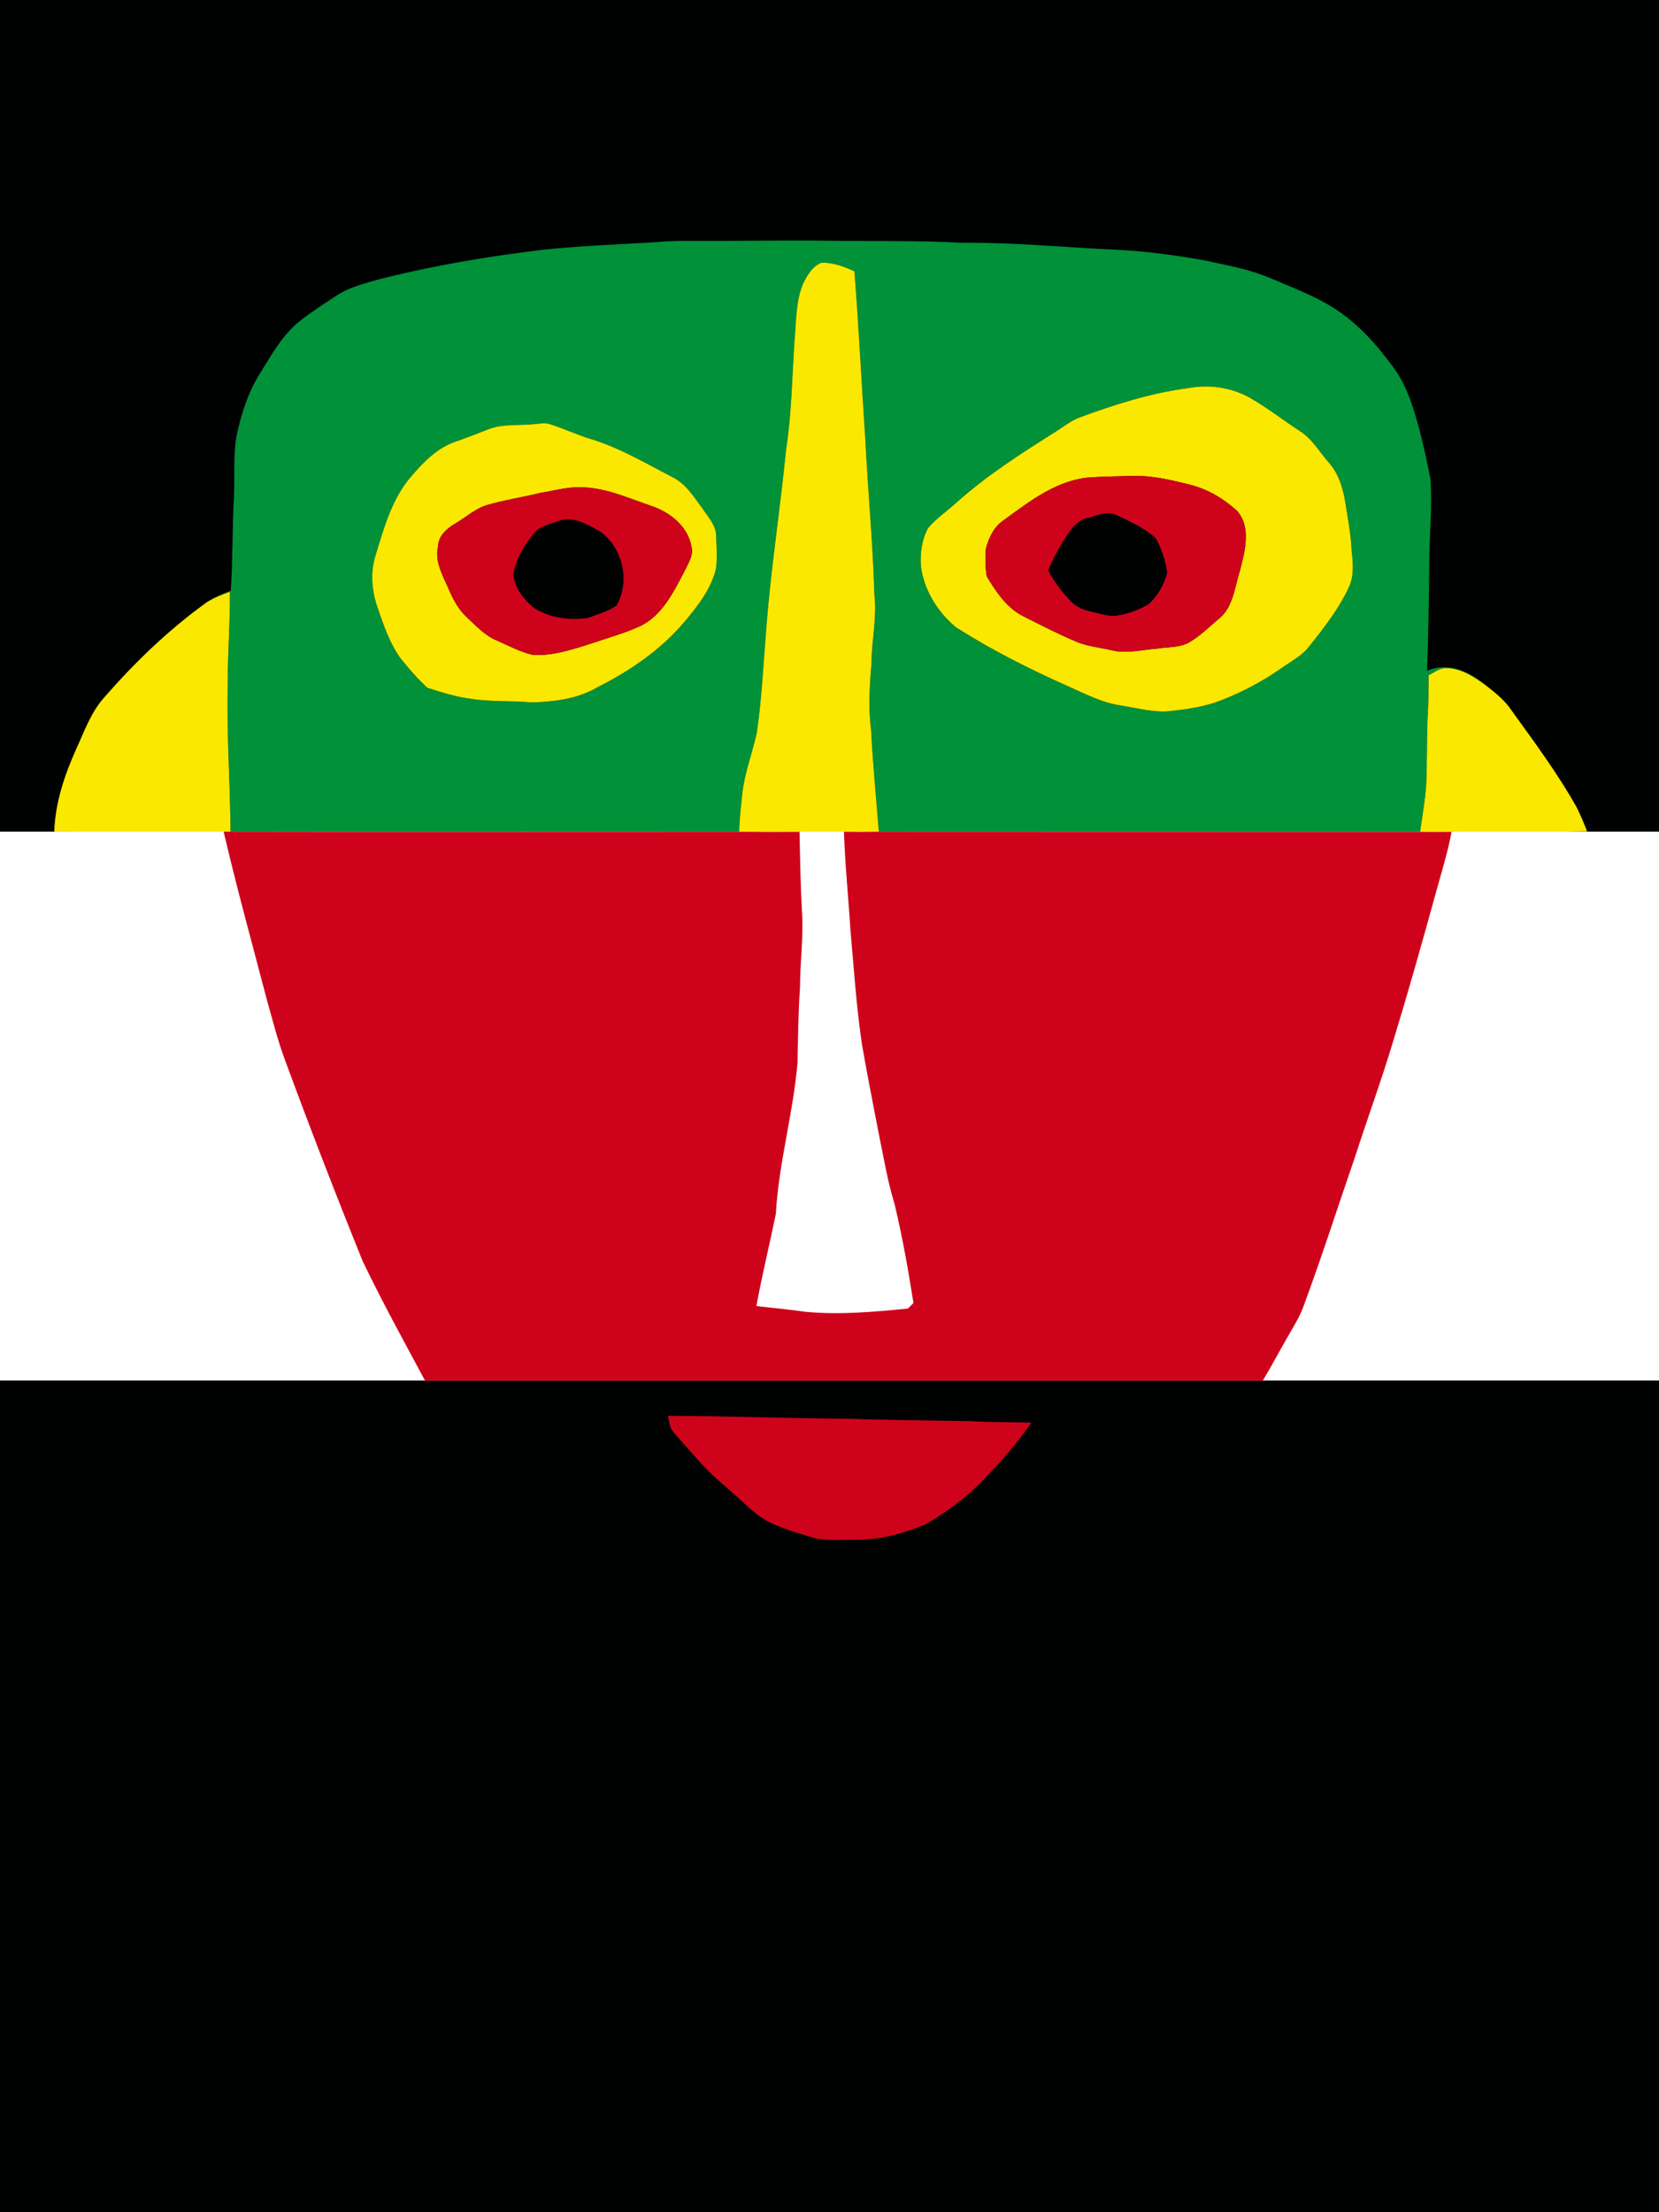 <?xml version="1.0" encoding="utf-8"?>
<!-- Generator: Adobe Illustrator 15.0.2, SVG Export Plug-In . SVG Version: 6.00 Build 0)  -->
<!DOCTYPE svg PUBLIC "-//W3C//DTD SVG 1.1 Basic//EN" "http://www.w3.org/Graphics/SVG/1.1/DTD/svg11-basic.dtd">
<svg version="1.1" baseProfile="basic" id="Layer_1"
	 xmlns="http://www.w3.org/2000/svg" xmlns:xlink="http://www.w3.org/1999/xlink" x="0px" y="0px" width="768px" height="1024px"
	 viewBox="0 0 768 1024" xml:space="preserve">
<rect x="0" y="0" width="768" height="1024" fill="#333333" stroke="none"/>
<rect y="384.92" fill="#FFFFFF" width="768" height="254.17"/>
<rect fill="#000101" width="768" height="384.92"/>
<rect y="639.09" fill="#000101" width="768" height="384.91"/>
<g id="_x23_009139ff">
	<path fill="#009139" d="M315.96,111.53c22.02,0.11,44.04-0.36,66.06-0.12c21.33,0.32,42.68-0.16,64,0.99
		c21.711-0.2,43.351,1.77,65.011,2.92c15.95,0.58,31.859,2.42,47.529,5.41c10.011,2.18,20.19,4.01,29.65,8.07
		c9.66,4.14,19.61,7.81,28.58,13.37c11.36,7,20.38,17.15,28.21,27.82c6.32,8.52,9.38,18.84,12.11,28.94
		c1.88,7.65,3.76,15.32,5.109,23.08c0.891,13.21-0.58,26.44-0.6,39.66c-0.12,16.3-0.4,32.59-0.99,48.88
		c9.09-4.27,19.4,0.08,26.51,6.16c-5.37-3.65-11.3-7.72-18.08-7.38c-2.96-0.05-5.159,2.1-7.72,3.2
		c-0.03,6.54,0.021,13.09-0.46,19.62c-0.43,10.6-0.18,21.22-0.68,31.819c-0.57,7.07-1.82,14.061-2.8,21.08
		c-83.521-0.04-167.04,0.01-250.561-0.06c-1.23-15.65-2.79-31.28-3.58-46.96c-1.35-10.3-0.699-20.7,0.18-31
		c0.061-10.69,2.59-21.32,1.33-32.01c-0.709-24.07-3.029-48.06-4.209-72.1c-1.791-25.78-2.971-51.6-5.031-77.35
		c-4.819-2.17-10.039-4.21-15.409-3.92c-3.96,1.64-6.35,5.63-8.19,9.3c-3.64,8.33-3.25,17.61-4.1,26.48
		c-1.18,16.86-1.3,33.82-3.92,50.56c-2.71,27.72-7.08,55.26-9.18,83.05c-1.33,15.979-2.04,32.03-4.34,47.92
		c-2.01,9.41-5.61,18.47-6.72,28.07c-0.67,5.979-1.29,11.96-1.5,17.97c-78.48,0-156.97,0.12-235.45-0.03
		c-0.17-22.79-1.89-45.54-1.27-68.34c-0.11-14.24,1.1-28.44,0.98-42.69c-3.62,1.29-7.2,2.73-10.52,4.69
		c3.36-2.26,7.14-3.8,10.93-5.19c0.96-14.43,0.63-28.92,1.45-43.36c0.49-9.31-0.42-18.73,1.16-27.96
		c2.11-10.33,5.42-20.55,11.05-29.54c5.4-8.68,10.5-17.98,18.74-24.32c5.11-3.979,10.56-7.479,15.95-11.06
		c6.27-4.29,13.76-6.04,20.96-8.1c24.92-6.27,50.31-10.53,75.82-13.56c17.11-1.79,34.32-2.34,51.48-3.45
		C307.61,111.7,311.78,111.5,315.96,111.53 M549.53,179.73c-17.351,2.31-34.08,7.71-50.44,13.76c-3.74,1.61-6.96,4.15-10.38,6.32
		c-15.94,10.07-31.93,20.27-46.01,32.89c-4.3,3.97-9.3,7.24-13.07,11.75c-2.92,5.3-3.7,11.6-3.31,17.58
		c1.39,11.13,7.72,21.26,16.26,28.37c16.479,10.48,33.979,19.28,51.81,27.24c7.931,3.53,15.801,7.67,24.5,8.92
		c7.7,1.19,15.4,3.471,23.261,2.551c7.819-0.87,15.72-2.03,23.09-4.931c9.83-3.83,19.24-8.77,27.88-14.84
		c4.5-3.189,9.6-5.78,13.03-10.25c6.819-8.55,13.63-17.3,18.279-27.26c2.44-5.26,1.971-11.16,1.28-16.74
		c-0.27-7.18-1.61-14.24-2.74-21.31c-1.04-7.06-3.05-14.43-7.97-19.82c-4.31-4.96-7.67-10.95-13.38-14.5
		c-7.7-5-14.93-10.73-22.92-15.28C569.89,179.21,559.41,177.8,549.53,179.73 M246.84,196.36c-6.98,0.74-14.3-0.3-20.95,2.43
		c-5.19,2.04-10.39,4.05-15.66,5.87c-8.77,3.26-15.27,10.34-21.11,17.36c-8.05,10.12-11.53,22.85-15.24,35.01
		c-2.53,7.85-1.8,16.39,0.86,24.11c2.88,8.31,5.71,16.87,11.01,24.01c3.75,4.63,7.69,9.14,12.06,13.189
		c6.63,2.2,13.34,4.25,20.28,5.15c9.24,1.45,18.63,0.76,27.92,1.64c10.66-0.29,21.76-1.67,31.07-7.29
		c14.89-7.51,28.95-17.189,39.78-30.01c6.05-7.2,12.16-14.95,14.51-24.24c0.79-5.16,0.34-10.42,0.14-15.62
		c-0.07-4.87-3.65-8.55-6.17-12.39c-4.09-5.46-7.83-11.79-14.24-14.81c-12.13-6.27-23.99-13.34-37.11-17.4
		c-6.51-1.94-12.68-4.84-19.12-6.94C252.27,195.44,249.51,196.22,246.84,196.36z"/>
</g>
<g id="_x23_fbe800ff">
	<path fill="#FBE800" d="M371.93,130.95c1.84-3.67,4.23-7.66,8.19-9.3c5.37-0.29,10.59,1.75,15.409,3.92
		c2.061,25.75,3.24,51.57,5.031,77.35c1.18,24.04,3.5,48.03,4.209,72.1c1.26,10.69-1.27,21.32-1.33,32.01
		c-0.879,10.3-1.529,20.7-0.18,31c0.79,15.68,2.35,31.31,3.58,46.96c-5.38,0.1-10.76,0.12-16.14,0.02
		c-6.86-0.13-13.72-0.13-20.57,0.03c-9.32,0.05-18.64,0.07-27.96-0.04c0.21-6.01,0.83-11.99,1.5-17.97
		c1.11-9.601,4.71-18.66,6.72-28.07c2.3-15.89,3.01-31.94,4.34-47.92c2.1-27.79,6.47-55.33,9.18-83.05
		c2.62-16.74,2.74-33.7,3.92-50.56C368.68,148.56,368.29,139.28,371.93,130.95z"/>
	<path fill="#FBE800" d="M549.53,179.73c9.88-1.93,20.359-0.52,29.17,4.45c7.99,4.55,15.22,10.28,22.92,15.28
		c5.71,3.55,9.07,9.54,13.38,14.5c4.92,5.39,6.93,12.76,7.97,19.82c1.13,7.07,2.471,14.13,2.74,21.31
		c0.69,5.58,1.16,11.48-1.28,16.74c-4.649,9.96-11.46,18.71-18.279,27.26c-3.431,4.47-8.53,7.061-13.03,10.25
		c-8.64,6.07-18.05,11.01-27.88,14.84c-7.37,2.9-15.271,4.061-23.09,4.931c-7.86,0.92-15.561-1.36-23.261-2.551
		c-8.699-1.25-16.569-5.39-24.5-8.92c-17.83-7.96-35.33-16.76-51.81-27.24c-8.54-7.11-14.87-17.24-16.26-28.37
		c-0.391-5.98,0.39-12.28,3.31-17.58c3.771-4.51,8.771-7.78,13.07-11.75c14.08-12.62,30.069-22.82,46.01-32.89
		c3.42-2.17,6.64-4.71,10.38-6.32C515.45,187.44,532.18,182.04,549.53,179.73 M505.59,220.92c-15.67,0.78-28.57,10.85-40.74,19.73
		c-4.64,2.99-7.14,8.26-8.5,13.43c-0.17,4.24-0.34,8.62,0.49,12.8c4.28,7.07,9.15,14.42,16.73,18.31
		c7.92,3.97,15.8,8.05,23.97,11.52c5.22,2.45,11.06,2.85,16.6,4.18c7.221,1.91,14.58-0.18,21.83-0.689
		c5.04-0.83,10.54-0.34,15.04-3.16c4.7-2.86,8.65-6.74,12.82-10.28c7.02-5.3,7.66-14.76,10.15-22.54
		c2.279-8.94,5.449-20.05-1.37-27.81c-6.271-5.71-13.891-10.19-22.19-12.15c-8.64-2.18-17.46-4.26-26.42-3.93
		C517.86,220.53,511.72,220.51,505.59,220.92z"/>
	<path fill="#FBE800" d="M246.84,196.36c2.67-0.14,5.43-0.92,8.03,0.07c6.44,2.1,12.61,5,19.12,6.94
		c13.12,4.06,24.98,11.13,37.11,17.4c6.41,3.02,10.15,9.35,14.24,14.81c2.52,3.84,6.1,7.52,6.17,12.39
		c0.2,5.2,0.65,10.46-0.14,15.62c-2.35,9.29-8.46,17.04-14.51,24.24c-10.83,12.82-24.89,22.5-39.78,30.01
		c-9.31,5.62-20.41,7-31.07,7.29c-9.29-0.88-18.68-0.189-27.92-1.64c-6.94-0.9-13.65-2.95-20.28-5.15
		c-4.37-4.05-8.31-8.56-12.06-13.189c-5.3-7.141-8.13-15.7-11.01-24.01c-2.66-7.72-3.39-16.26-0.86-24.11
		c3.71-12.16,7.19-24.89,15.24-35.01c5.84-7.02,12.34-14.1,21.11-17.36c5.27-1.82,10.47-3.83,15.66-5.87
		C232.54,196.06,239.86,197.1,246.84,196.36 M271.4,225.66c-7.23-0.74-14.28,1.37-21.34,2.52c-8.52,2.08-17.23,3.36-25.63,5.9
		c-5.05,1.91-9.11,5.64-13.76,8.3c-3.9,2.31-7.73,5.68-7.89,10.56c-1.7,7.2,2.38,13.68,5.05,20.03c2.03,4.72,4.56,9.34,8.38,12.86
		c4.21,3.86,8.17,8.27,13.54,10.54c5.62,2.49,11.13,5.47,17.17,6.82c9.87,0.39,19.35-2.98,28.63-5.92
		c7.03-2.41,14.24-4.4,20.99-7.54c10.03-4.95,15.12-15.47,20.11-24.87c1.68-3.71,4.51-7.54,3.45-11.82
		c-1.63-9.37-9.99-16.02-18.61-18.86C291.63,230.83,281.92,226.39,271.4,225.66z"/>
	<path fill="#FBE800" d="M95.91,278.63c3.32-1.96,6.9-3.4,10.52-4.69c0.12,14.25-1.09,28.45-0.98,42.69
		c-0.62,22.8,1.1,45.55,1.27,68.34c-0.8-0.01-2.4-0.02-3.2-0.02c-26.14-0.07-52.27,0.05-78.41-0.061
		c0.47-13.26,4.7-25.989,10.09-37.989c3.88-8.42,6.97-17.5,13.38-24.431C62.73,306.25,78.41,291.21,95.91,278.63z"/>
	<path fill="#FBE800" d="M661.34,312.53c2.561-1.101,4.76-3.25,7.72-3.2c6.78-0.34,12.71,3.729,18.08,7.38
		c4.48,3.521,9.15,7.01,12.36,11.81c10.64,14.761,21.57,29.431,30.47,45.33c1.73,3.58,3.34,7.221,4.721,10.95
		c-20.91,0.37-41.82-0.1-62.73,0.25c-4.86,0.05-9.71,0.01-14.56,0c0.979-7.02,2.229-14.01,2.8-21.08
		c0.5-10.6,0.25-21.22,0.68-31.819C661.36,325.62,661.31,319.07,661.34,312.53z"/>
</g>
<path fill="#CE031B" d="M505.59,220.92c6.13-0.41,12.271-0.39,18.41-0.59c8.96-0.33,17.78,1.75,26.42,3.93
	c8.3,1.96,15.92,6.44,22.19,12.15c6.819,7.76,3.649,18.87,1.37,27.81c-2.49,7.78-3.131,17.24-10.15,22.54
	c-4.17,3.54-8.12,7.42-12.82,10.28c-4.5,2.82-10,2.33-15.04,3.16c-7.25,0.51-14.609,2.6-21.83,0.689
	c-5.54-1.33-11.38-1.729-16.6-4.18c-8.17-3.47-16.05-7.55-23.97-11.52c-7.58-3.89-12.45-11.24-16.73-18.31
	c-0.83-4.18-0.66-8.56-0.49-12.8c1.36-5.17,3.86-10.44,8.5-13.43C477.02,231.77,489.92,221.7,505.59,220.92 M503.12,239.84
	c-4.44,1.07-7.24,5.02-9.67,8.57c-3.101,5.01-6.03,10.16-8.19,15.65c2.7,5.28,6.4,9.96,10.431,14.28c2.479,2.62,5.92,4,9.38,4.77
	c3.56,0.81,7.12,1.98,10.8,2.04c5.56-0.75,11.07-2.57,15.86-5.49c4.27-3.8,7.25-9.17,8.609-14.67
	c-0.859-5.54-2.609-11.09-5.38-15.98c-5.14-4.55-11.55-7.54-17.74-10.44C512.63,236.23,507.67,238.71,503.12,239.84z"/>
<path fill="#CE031B" d="M271.4,225.66c10.52,0.73,20.23,5.17,30.09,8.52c8.62,2.84,16.98,9.49,18.61,18.86
	c1.06,4.28-1.77,8.11-3.45,11.82c-4.99,9.4-10.08,19.92-20.11,24.87c-6.75,3.14-13.96,5.13-20.99,7.54
	c-9.28,2.94-18.76,6.31-28.63,5.92c-6.04-1.351-11.55-4.33-17.17-6.82c-5.37-2.27-9.33-6.68-13.54-10.54
	c-3.82-3.52-6.35-8.14-8.38-12.86c-2.67-6.35-6.75-12.83-5.05-20.03c0.16-4.88,3.99-8.25,7.89-10.56c4.65-2.66,8.71-6.39,13.76-8.3
	c8.4-2.54,17.11-3.82,25.63-5.9C257.12,227.03,264.17,224.92,271.4,225.66 M258.32,241.26c-3.94,1.39-8.56,2.22-11.24,5.73
	c-4.59,5.45-8.26,11.86-9.44,18.96c0.6,6.37,4.89,11.62,9.67,15.57c7.4,4.57,16.46,5.76,24.96,4.5c4.41-1.72,9.17-2.94,13.08-5.68
	c6.55-11.09,2.98-26.76-7.43-34.25C272.03,242.78,265.29,238.55,258.32,241.26z"/>
<path fill="#CE031B" d="M103.52,384.95c0.8,0,2.4,0.01,3.2,0.02c78.48,0.15,156.97,0.03,235.45,0.03
	c9.32,0.11,18.64,0.09,27.96,0.04c0.26,12.65,0.45,25.31,1.19,37.95c0.62,11.37-0.97,22.689-0.97,34.06
	c-0.85,11.63-0.88,23.29-1.17,34.95c-1.98,23.46-8.69,46.27-10.01,69.82c-2.9,14.26-6.4,28.399-9.02,42.72
	c7.55,0.91,15.13,1.57,22.66,2.66c15.82,1.5,31.709,0.069,47.45-1.48c0.86-0.859,1.73-1.72,2.61-2.56
	c-2.42-15.43-5.17-30.851-8.8-46.05c-3.291-10.57-4.98-21.54-7.271-32.351c-2.67-13.93-5.45-27.83-7.85-41.8
	c-2.56-17.54-3.72-35.24-5.29-52.89c-0.92-15.021-2.51-30.021-2.96-45.061c5.38,0.101,10.76,0.08,16.14-0.02
	c83.521,0.069,167.04,0.02,250.561,0.06c4.85,0.01,9.699,0.05,14.56,0c-1.69,9.33-4.57,18.391-7.07,27.521
	c-6.399,23.25-12.949,46.47-19.989,69.54c-5.41,18.029-11.92,35.71-17.7,53.63c-7.9,22.92-15.29,46.02-23.71,68.76
	c-1.59,4.5-4.101,8.58-6.46,12.7c-4.25,7.22-8.11,14.68-12.44,21.87c-19.52-0.021-387.83,0-387.83,0
	c-9.81-18.25-19.79-36.44-28.79-55.11c-12.48-30.88-24.51-61.95-36.01-93.22c-3.43-9.141-5.76-18.63-8.43-28.01
	C116.74,436.83,109.61,411.02,103.52,384.95z"/>
<path fill="#CE031B" d="M309.27,655.37c27.9,0.06,55.78,1.2,83.68,1.33c18.659,0.689,37.33,0.8,56,1.12
	c9.5,0.569,19.02,0.42,28.53,0.71c-6.48,9.34-14.021,17.92-21.9,26.109c-7.83,8.311-17.15,15.13-26.98,20.87
	c-10,4.16-20.68,7.24-31.6,7.21c-7.4-0.08-15.03,0.87-22.21-1.439c-6.51-1.95-13.1-3.891-19.17-6.971
	c-5.57-2.81-9.81-7.46-14.46-11.479c-5.57-5.1-11.55-9.78-16.57-15.46c-4.26-4.811-8.67-9.49-12.78-14.43
	C309.95,660.87,309.77,657.96,309.27,655.37z"/>
</svg>
